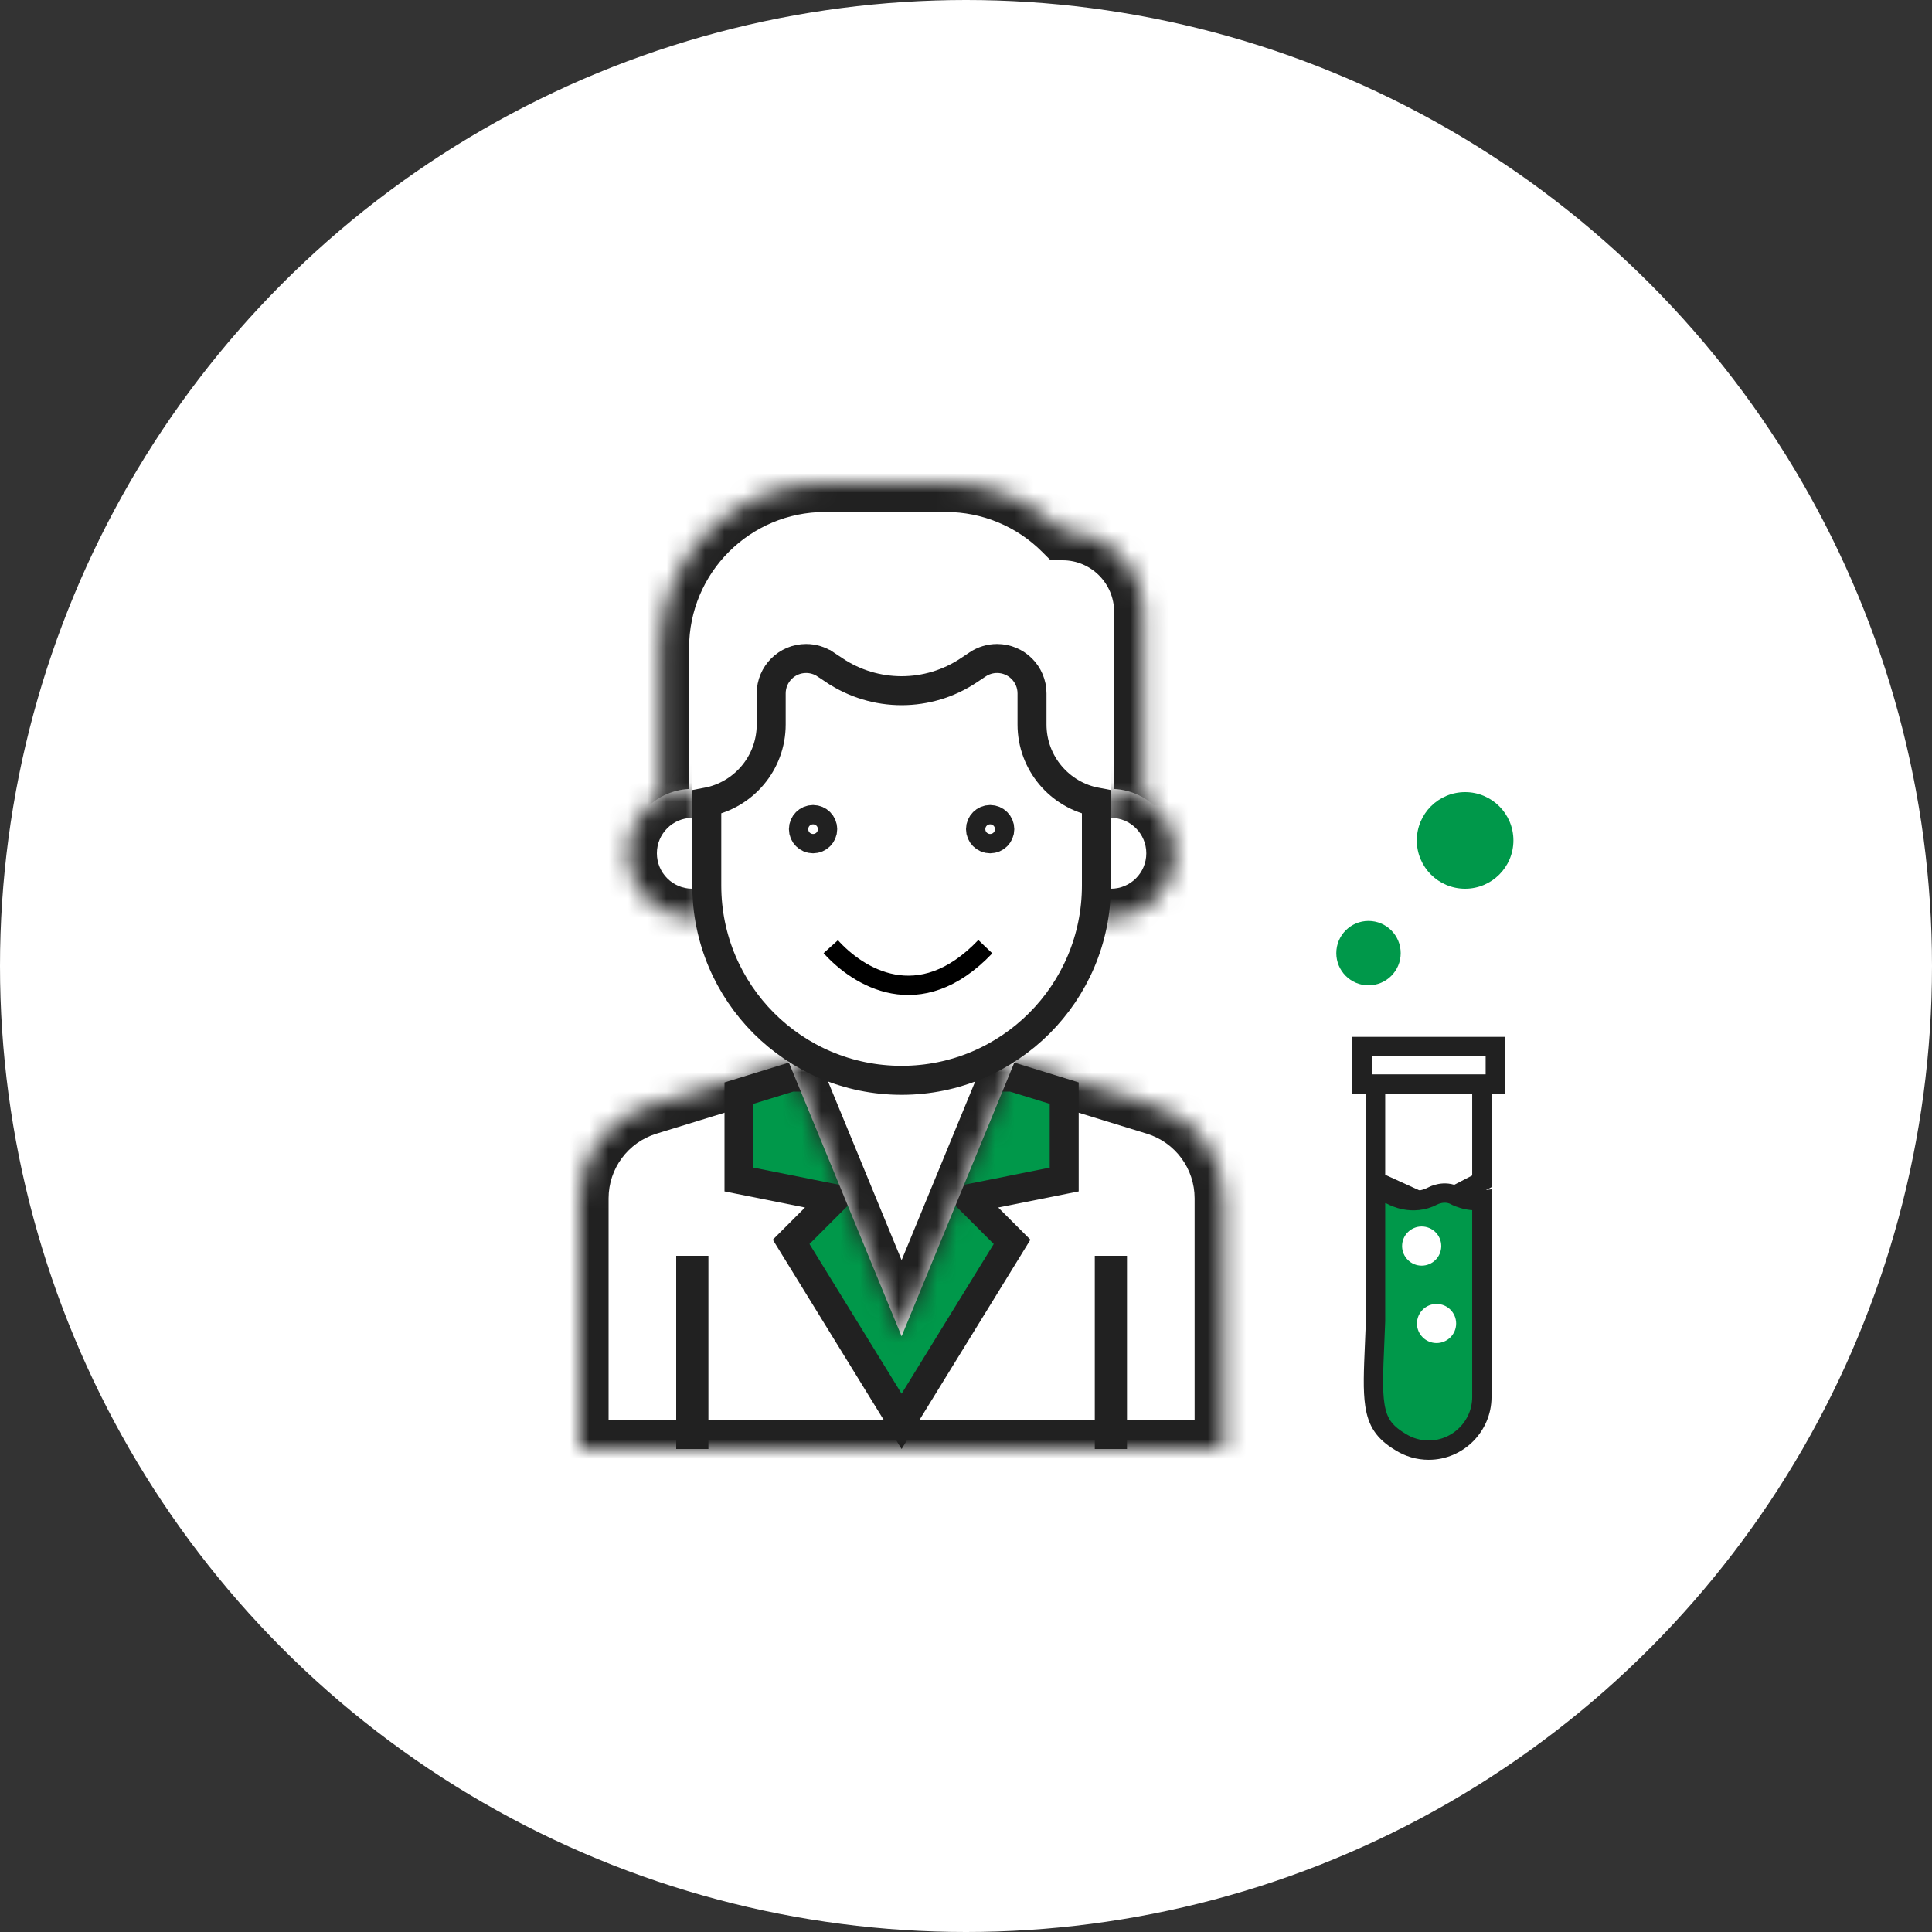 <svg width="100" height="100" viewBox="0 0 100 100" fill="none" xmlns="http://www.w3.org/2000/svg">
<rect x="0" y="0" width="100" height="100" fill="#333333" stroke="none"/>
<circle cx="50" cy="50" r="50" fill="white"/>
<mask id="path-2-inside-1" fill="white">
<path d="M34.167 41.667V33.536C34.167 28.822 37.988 25 42.703 25H48.965C51.228 25 53.399 25.899 55 27.5C57.301 27.5 59.167 29.366 59.167 31.667V41.667"/>
</mask>
<path d="M34.167 41.667V33.536C34.167 28.822 37.988 25 42.703 25H48.965C51.228 25 53.399 25.899 55 27.5C57.301 27.5 59.167 29.366 59.167 31.667V41.667" fill="white"/>
<path d="M55 27.5L53.939 28.561L54.379 29H55V27.5ZM35.667 41.667V33.536H32.667V41.667H35.667ZM35.667 33.536C35.667 29.65 38.817 26.5 42.703 26.5V23.5C37.16 23.5 32.667 27.993 32.667 33.536H35.667ZM42.703 26.5H48.965V23.5H42.703V26.5ZM48.965 26.5C50.831 26.5 52.62 27.241 53.939 28.561L56.061 26.439C54.179 24.557 51.626 23.5 48.965 23.5V26.5ZM55 29C56.472 29 57.667 30.194 57.667 31.667H60.667C60.667 28.537 58.129 26 55 26V29ZM57.667 31.667V41.667H60.667V31.667H57.667Z" fill="#212121" mask="url(#path-2-inside-1)"/>
<mask id="path-4-inside-2" fill="white">
<path d="M56.666 47.5H57.5C59.341 47.5 60.833 46.008 60.833 44.167C60.833 42.326 59.341 40.833 57.5 40.833"/>
</mask>
<path d="M56.666 47.5H57.5C59.341 47.5 60.833 46.008 60.833 44.167C60.833 42.326 59.341 40.833 57.5 40.833" fill="white"/>
<path d="M56.666 49H57.5V46H56.666V49ZM57.5 49C60.169 49 62.333 46.836 62.333 44.167H59.333C59.333 45.179 58.512 46 57.5 46V49ZM62.333 44.167C62.333 41.497 60.169 39.333 57.5 39.333V42.333C58.512 42.333 59.333 43.154 59.333 44.167H62.333Z" fill="#212121" mask="url(#path-4-inside-2)"/>
<mask id="path-6-inside-3" fill="white">
<path d="M35.833 40.833C33.992 40.833 32.5 42.326 32.5 44.167C32.5 46.008 33.992 47.5 35.833 47.5H36.667"/>
</mask>
<path d="M35.833 40.833C33.992 40.833 32.5 42.326 32.5 44.167C32.5 46.008 33.992 47.5 35.833 47.5H36.667" fill="white"/>
<path d="M35.833 39.333C33.164 39.333 31 41.497 31 44.167H34C34 43.154 34.821 42.333 35.833 42.333V39.333ZM31 44.167C31 46.836 33.164 49 35.833 49V46C34.821 46 34 45.179 34 44.167H31ZM35.833 49H36.667V46H35.833V49Z" fill="#212121" mask="url(#path-6-inside-3)"/>
<path d="M70.833 51C71.754 51 72.5 50.254 72.5 49.334C72.5 48.413 71.754 47.667 70.833 47.667C69.913 47.667 69.167 48.413 69.167 49.334C69.167 50.254 69.913 51 70.833 51Z" fill="#00984A"/>
<path d="M76.701 61.146L74.145 62.472L71.198 61.128V55.666H73.649H76.701V61.146Z" fill="white" stroke="#212121"/>
<path d="M72.493 74.639L72.493 74.639L72.482 74.632C72.035 74.367 71.747 74.101 71.551 73.811C71.356 73.522 71.232 73.175 71.162 72.715C71.046 71.949 71.089 70.966 71.15 69.553C71.165 69.192 71.182 68.803 71.198 68.382L71.198 68.373V68.363V61.795C71.226 61.788 71.256 61.781 71.287 61.775C71.511 61.734 71.795 61.737 72.086 61.89L72.087 61.89L72.1 61.897C72.11 61.903 72.124 61.91 72.141 61.918C72.174 61.934 72.219 61.954 72.275 61.977C72.386 62.021 72.543 62.073 72.733 62.108C73.112 62.178 73.641 62.18 74.184 61.891L74.184 61.891L74.19 61.888L74.203 61.882C74.216 61.875 74.239 61.864 74.27 61.852C74.334 61.827 74.427 61.796 74.539 61.775C74.763 61.734 75.047 61.737 75.337 61.89L75.338 61.89L75.351 61.897C75.362 61.903 75.375 61.91 75.392 61.918C75.425 61.934 75.47 61.954 75.526 61.977C75.638 62.021 75.795 62.073 75.984 62.108C76.187 62.145 76.433 62.163 76.701 62.128V72.311C76.701 73.822 75.461 75.059 73.949 75.059C73.414 75.059 72.916 74.905 72.493 74.639Z" fill="#00984A" stroke="#212121"/>
<path d="M77.201 56.108H70.698H70.5V54.167H77.397V56.108H77.201Z" fill="white" stroke="#212121"/>
<path fill-rule="evenodd" clip-rule="evenodd" d="M73.585 65.51C74.146 65.51 74.599 65.055 74.599 64.496C74.599 63.938 74.146 63.483 73.585 63.483C73.025 63.483 72.572 63.938 72.572 64.496C72.572 65.055 73.026 65.51 73.585 65.51Z" fill="white"/>
<path fill-rule="evenodd" clip-rule="evenodd" d="M74.356 69.517C74.915 69.517 75.37 69.064 75.37 68.505C75.37 67.945 74.915 67.492 74.356 67.492C73.797 67.492 73.342 67.945 73.342 68.505C73.342 69.064 73.797 69.517 74.356 69.517Z" fill="white"/>
<path d="M75.834 46C77.214 46 78.334 44.881 78.334 43.5C78.334 42.119 77.214 41 75.834 41C74.453 41 73.334 42.119 73.334 43.5C73.334 44.881 74.453 46 75.834 46Z" fill="#00984A"/>
<mask id="path-15-inside-4" fill="white">
<path d="M40.833 55L33.529 57.248C31.432 57.892 30 59.831 30 62.026V75H63.333V62.026C63.333 59.831 61.902 57.892 59.804 57.247L52.5 55"/>
</mask>
<path d="M40.833 55L33.529 57.248C31.432 57.892 30 59.831 30 62.026V75H63.333V62.026C63.333 59.831 61.902 57.892 59.804 57.247L52.5 55" fill="white"/>
<path d="M33.529 57.248L33.97 58.681L33.97 58.681L33.529 57.248ZM30 75H28.5V76.5H30V75ZM63.333 75V76.5H64.833V75H63.333ZM59.804 57.247L60.246 55.813L60.245 55.813L59.804 57.247ZM40.392 53.566L33.088 55.814L33.97 58.681L41.275 56.434L40.392 53.566ZM33.088 55.814C30.361 56.652 28.5 59.172 28.5 62.026H31.5C31.5 60.489 32.502 59.133 33.97 58.681L33.088 55.814ZM28.5 62.026V75H31.5V62.026H28.5ZM30 76.5H63.333V73.5H30V76.5ZM64.833 75V62.026H61.833V75H64.833ZM64.833 62.026C64.833 59.172 62.972 56.653 60.246 55.813L59.363 58.68C60.831 59.132 61.833 60.489 61.833 62.026H64.833ZM60.245 55.813L52.941 53.566L52.059 56.434L59.363 58.68L60.245 55.813Z" fill="#212121" mask="url(#path-15-inside-4)"/>
<path d="M51.52 61.765L50.145 62.039L51.136 63.03L52.384 64.278L46.667 73.569L40.949 64.278L42.197 63.03L43.188 62.039L41.814 61.765L38.25 61.052V56.58L40.946 55.75H52.387L55.083 56.58V61.052L51.52 61.765Z" fill="#00984A" stroke="#212121" stroke-width="1.5"/>
<mask id="path-18-inside-5" fill="white">
<path d="M40.834 55L46.667 69.167L52.5 55"/>
</mask>
<path d="M40.834 55L46.667 69.167L52.5 55" fill="white"/>
<path d="M46.667 69.167L45.28 69.738L46.667 73.106L48.054 69.738L46.667 69.167ZM39.447 55.571L45.28 69.738L48.054 68.596L42.221 54.429L39.447 55.571ZM48.054 69.738L53.887 55.571L51.113 54.429L45.28 68.596L48.054 69.738Z" fill="#212121" mask="url(#path-18-inside-5)"/>
<path d="M56.75 41.515V45.833C56.75 51.403 52.236 55.917 46.667 55.917C41.097 55.917 36.583 51.403 36.583 45.833V41.515C38.48 41.162 39.917 39.499 39.917 37.5V35.892C39.917 34.893 40.727 34.083 41.725 34.083C42.082 34.083 42.431 34.189 42.727 34.387L42.728 34.387L43.196 34.7L43.197 34.7C44.225 35.385 45.432 35.75 46.667 35.75C47.901 35.75 49.108 35.385 50.136 34.7L50.136 34.7L50.605 34.387L50.605 34.387C50.902 34.189 51.25 34.083 51.608 34.083C52.607 34.083 53.417 34.893 53.417 35.892V37.5C53.417 39.499 54.853 41.162 56.75 41.515Z" fill="white" stroke="#212121" stroke-width="1.5"/>
<path d="M43 49C44.397 50.55 47.571 52.594 51 49" stroke="black"/>
<path d="M35.75 65.75H35.917V74.25H35.75V65.75Z" fill="white" stroke="#212121" stroke-width="1.5"/>
<path d="M57.416 65.75H57.583V74.25H57.416V65.75Z" fill="white" stroke="#212121" stroke-width="1.5"/>
<path d="M42.084 43.417C41.809 43.417 41.584 43.192 41.584 42.917C41.584 42.642 41.809 42.417 42.084 42.417C42.358 42.417 42.584 42.642 42.584 42.917C42.584 43.192 42.358 43.417 42.084 43.417Z" fill="white" stroke="#212121" stroke-width="1.5"/>
<path d="M51.25 43.417C50.975 43.417 50.75 43.192 50.75 42.917C50.75 42.642 50.975 42.417 51.25 42.417C51.525 42.417 51.75 42.642 51.75 42.917C51.75 43.192 51.525 43.417 51.25 43.417Z" fill="white" stroke="#212121" stroke-width="1.5"/>
</svg>
